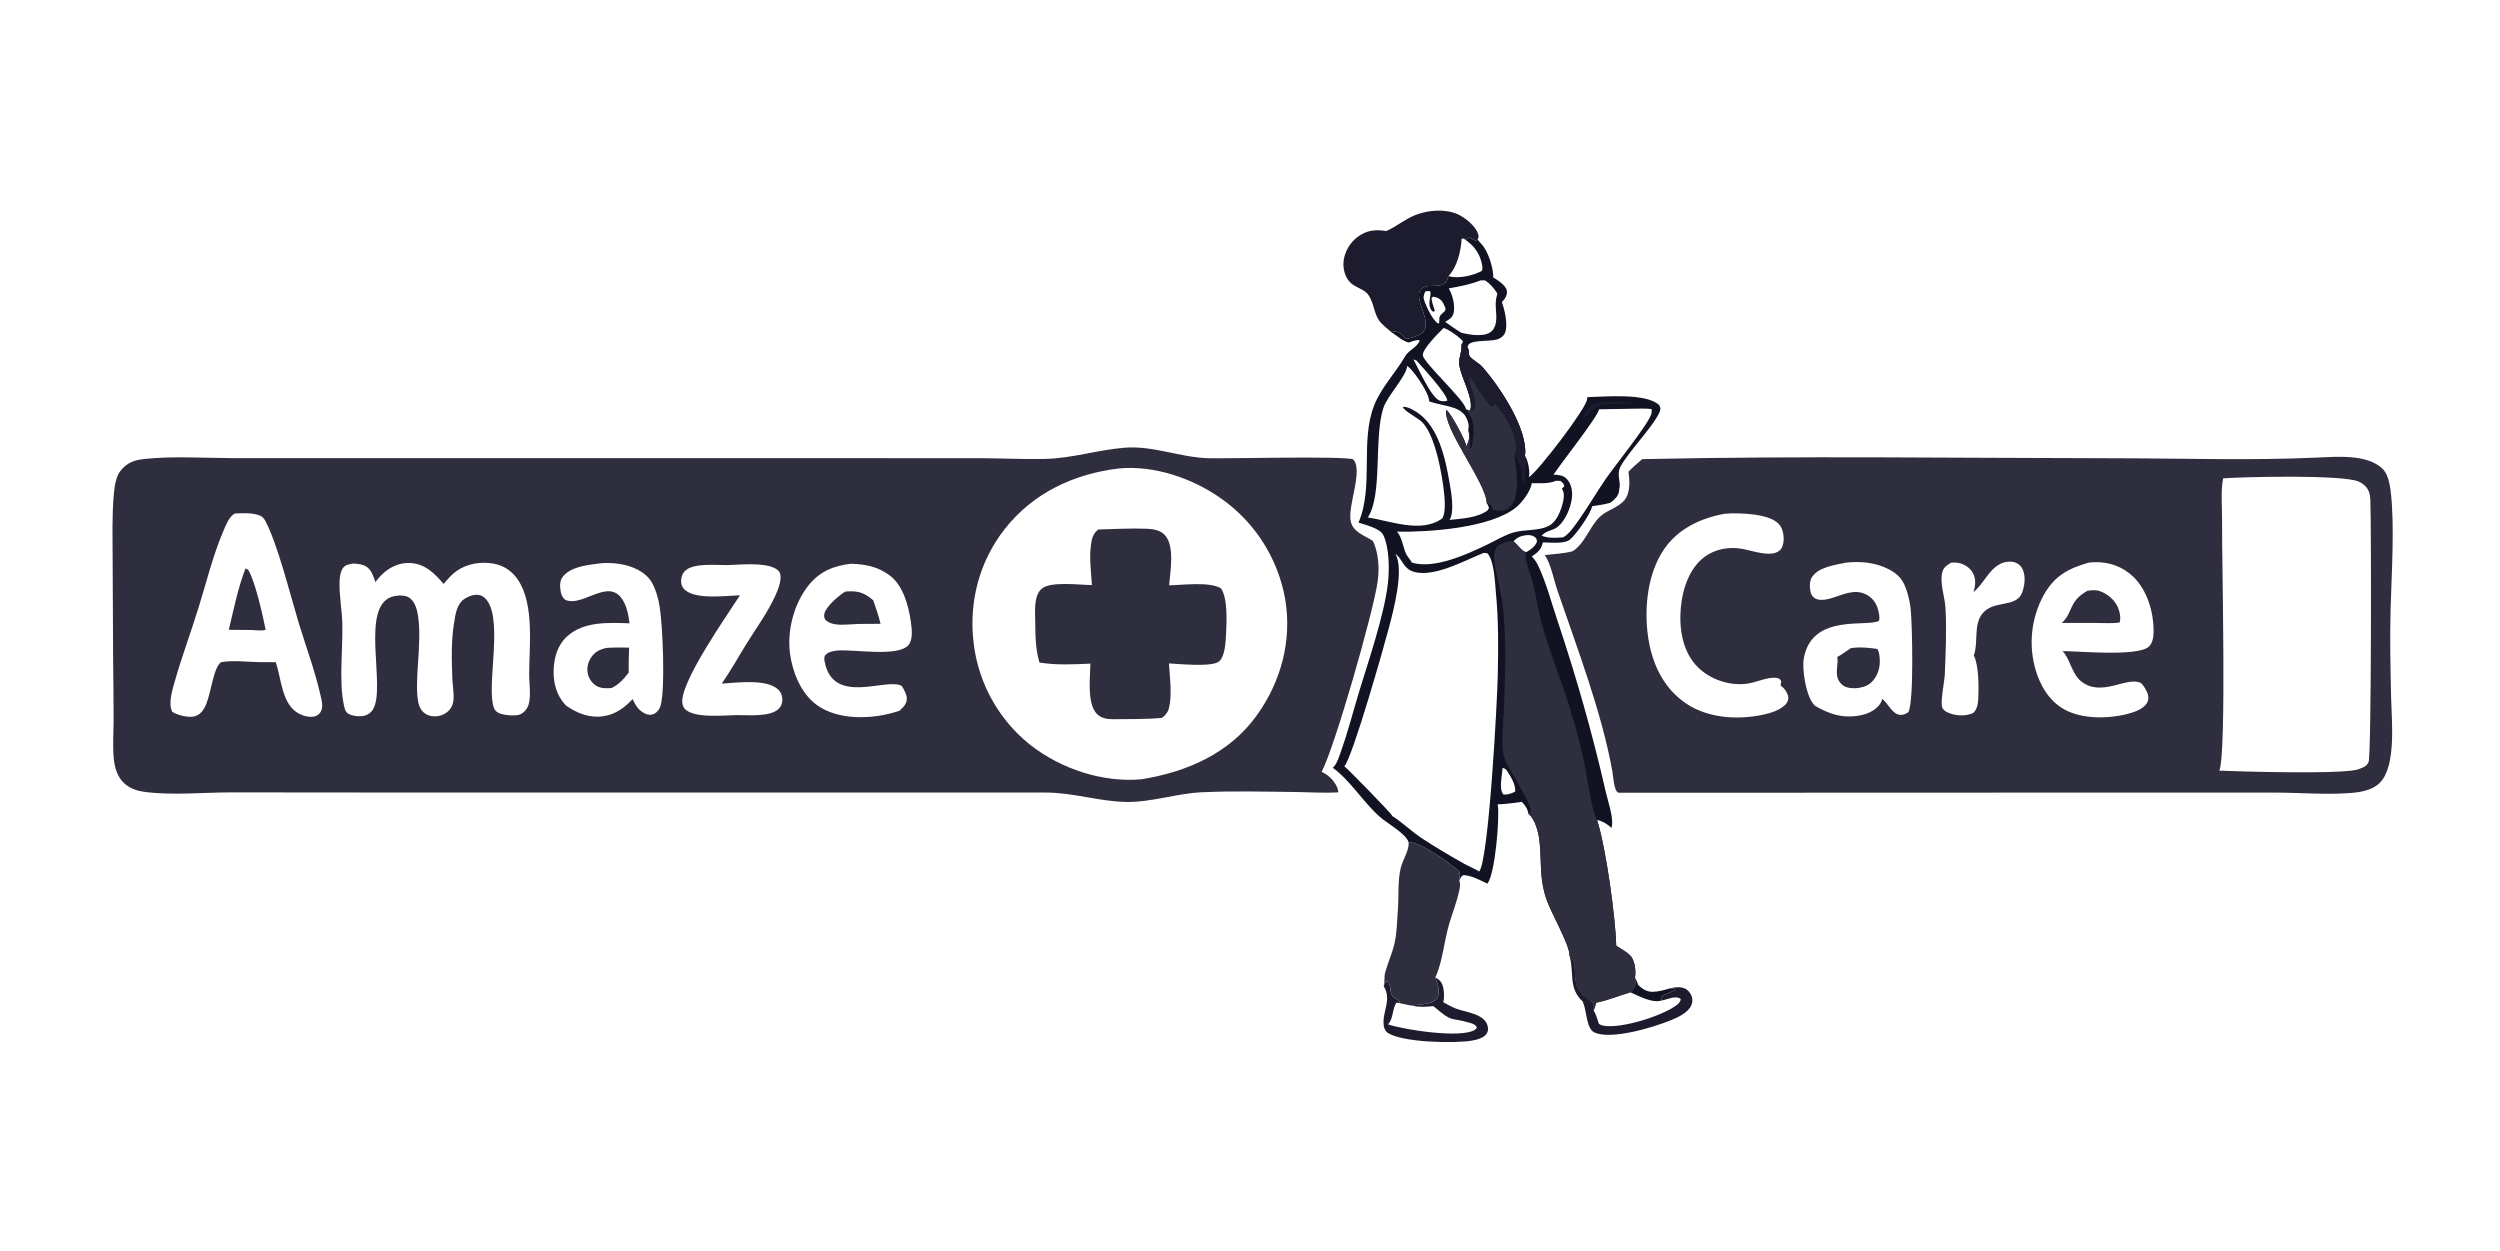 <?xml version="1.0" encoding="utf-8" ?>
<svg xmlns="http://www.w3.org/2000/svg" xmlns:xlink="http://www.w3.org/1999/xlink" width="1021" height="511">
	<path fill="#111322" transform="matrix(0.499 0 0 0.499 0 -3.05176e-05)" d="M1338.13 800.108L1338.44 800.661C1339.45 802.47 1340.14 804.147 1340.71 806.133C1344.1 809.356 1347.73 811.814 1352.6 811.728C1357.48 811.641 1362.14 810.269 1366.78 808.889L1370.57 809.276L1371.2 810.221C1368.05 811.913 1361.31 813.842 1359.29 816.545L1360 818.825C1352.01 821.253 1341.51 815.249 1334.41 812.149Q1335.32 811.117 1336.19 810.056C1339.11 806.474 1338.55 804.437 1338.13 800.108Z"/>
	<path fill="#1D1C2E" transform="matrix(0.499 0 0 0.499 0 -3.05176e-05)" d="M1284.5 782.012C1295.09 791.99 1280.43 805.566 1302.73 819.62C1304.09 820.476 1304.47 822.392 1304.51 823.99C1304.54 825.046 1304.44 826.117 1304.34 827.169C1306.32 830.095 1307.35 834.453 1308.53 837.797C1309.75 838.761 1310.83 839.198 1312.36 839.469C1326.75 842.03 1359.29 831.799 1371.41 823.197C1373.67 821.6 1375.17 820.359 1375.62 817.605C1371.03 814.379 1365.02 818.051 1360 818.825L1359.29 816.545C1361.31 813.842 1368.05 811.913 1371.2 810.221L1370.57 809.276L1366.78 808.889C1370.37 807.95 1375.08 807.462 1378.61 808.89C1381.35 809.998 1383.15 812.186 1384.31 814.844C1385.41 817.382 1385.39 820.11 1384.29 822.648C1381.51 829.068 1372.91 832.798 1366.8 835.271C1353.35 840.714 1318.62 851.401 1304.88 844.957C1298.37 841.901 1298.6 827.745 1295.97 821.365L1295.64 820.576L1295.58 819.927C1283.35 808.7 1288.5 796.642 1284.69 782.671C1284.63 782.451 1284.57 782.232 1284.5 782.012Z"/>
	<path fill="#1D1C2E" transform="matrix(0.499 0 0 0.499 0 -3.05176e-05)" d="M1174.72 799.921C1178.33 802.011 1179.94 803.571 1181.04 807.735C1181.85 810.771 1182.35 817.289 1181.13 820.175C1184.59 822.104 1188.18 824.219 1191.9 825.58C1200.09 828.575 1214.53 829.707 1217.4 839.202C1218.1 841.512 1218.1 843.819 1216.79 845.893C1214.5 849.556 1208.65 851.002 1204.69 851.675C1190.25 854.132 1146.63 853.274 1135.29 844.967C1133.86 843.923 1132.8 841.5 1132.55 839.767C1130.84 827.834 1139.53 818.798 1132.47 807.042C1133.34 805.112 1133.48 803.972 1135.46 802.947C1138.89 805.949 1137.22 811.263 1139.27 814.725C1141.02 817.685 1144.83 817.251 1145.83 821.074C1149.13 821.757 1152.54 822.68 1155.88 823.083C1157.99 822.457 1160.31 822.45 1162.5 822.193C1167.24 821.636 1173.29 820.906 1176.43 816.942C1178.85 810.245 1176.8 806.251 1174.72 799.921ZM1136.02 838.393C1149.13 842.81 1195.67 850.032 1206.99 842.888C1207.78 842.386 1208.3 841.776 1208.78 840.994C1207.55 838.737 1206.2 838.122 1203.76 837.377C1185.26 831.745 1190.28 837.969 1173.15 823.466C1167.35 824.05 1161.6 824.431 1155.88 823.083C1152.54 822.68 1149.13 821.757 1145.83 821.074L1143.1 820.512C1139.26 825.366 1140.75 833.261 1136.02 838.393Z"/>
	<path fill="#2E2E3E" transform="matrix(0.499 0 0 0.499 0 -3.05176e-05)" d="M1152.79 689.176C1162.64 689.048 1186.41 706.329 1194.22 713.085C1195.27 715.703 1194.68 718.38 1194.37 721.114C1195.54 723.68 1194.86 726.084 1194.32 728.725C1192.15 739.235 1187.78 749.346 1185.08 759.745C1181.9 772.021 1180.64 784.861 1176.11 796.788Q1175.5 798.39 1174.72 799.921C1176.8 806.251 1178.85 810.245 1176.43 816.942C1173.29 820.906 1167.24 821.636 1162.5 822.193C1160.31 822.45 1157.99 822.457 1155.88 823.083C1152.54 822.68 1149.13 821.757 1145.83 821.074C1144.83 817.251 1141.02 817.685 1139.27 814.725C1137.22 811.263 1138.89 805.949 1135.46 802.947C1133.48 803.972 1133.34 805.112 1132.47 807.042C1133.51 803.769 1132.7 799.679 1133.62 796.173C1135.69 788.344 1139.2 780.839 1141.12 772.978C1143.33 763.912 1143.45 753.15 1144.12 743.819C1144.89 733.131 1143.89 720.422 1146.47 710.126C1148.04 703.846 1153.65 695.59 1152.79 689.176Z"/>
	<path fill="#1D1C2E" transform="matrix(0.499 0 0 0.499 0 -3.05176e-05)" d="M1134.68 189.098C1143.06 185.333 1149.93 179.242 1158.79 175.843C1169.19 171.856 1182.99 170.738 1193.35 175.483C1199.04 178.088 1207.41 184.85 1209.55 190.939C1210.35 193.231 1210.36 193.864 1209.36 196.015L1208.2 197.356C1206.33 196.256 1204.49 195.267 1202.51 194.396C1200.86 195.196 1200.87 195.202 1200.1 196.872L1198.02 195.187L1196.23 195.454C1195.77 205.214 1192.58 218.641 1185.56 225.847C1184.67 228.809 1183.96 231.352 1180.9 232.767C1174.08 235.916 1167.47 231.109 1161.85 238.134C1158.1 248.632 1175.68 267.612 1160.91 274.357C1157.82 275.773 1153.78 276.86 1150.43 277.499C1148.76 274.579 1146.13 272.418 1142.88 271.475C1141.21 270.989 1140.46 271.429 1138.83 271.909C1135.59 268.934 1131.14 265.85 1128.67 262.274C1124.05 255.577 1124.37 245.98 1118.64 239.822C1114.34 235.776 1107.75 234.799 1103.89 229.857C1100.23 225.167 1098.9 218.679 1099.75 212.858C1100.85 205.327 1105.25 198.175 1111.39 193.7C1118.79 188.316 1125.87 187.693 1134.68 189.098Z"/>
	<path fill="#111322" transform="matrix(0.499 0 0 0.499 0 -3.05176e-05)" d="M1200.1 196.872C1200.87 195.202 1200.86 195.196 1202.51 194.396C1204.49 195.267 1206.33 196.256 1208.2 197.356L1209.36 196.015C1210.4 197.333 1211.41 198.673 1212.57 199.882C1217.73 205.218 1221.8 218.166 1222.14 225.529C1222.16 226.126 1222.07 226.337 1221.92 226.85C1225.68 229.392 1232.57 233.318 1233.3 238.174C1233.68 240.695 1232.48 243.306 1230.92 245.283C1230.37 245.979 1229.77 246.636 1229.17 247.285C1231.51 253.519 1234.48 266.403 1231.66 272.622C1230.45 275.293 1227.9 277.054 1225.14 277.851C1219.29 279.543 1206.19 278.129 1202.03 281.741L1200.95 284.157C1202.78 287.106 1201.5 288.569 1202.49 290.941C1203.7 293.845 1210.47 297.262 1212.89 299.978C1226.6 315.408 1250.91 351.258 1248.07 373.107C1250.37 376.058 1252.03 384.912 1251.58 388.627C1251.5 389.295 1251.38 389.938 1251.2 390.586C1258.94 385.788 1297.02 335.798 1298.85 327.282C1299.01 326.518 1299.1 325.816 1299.14 325.04C1313.41 324.711 1346.81 321.464 1357.71 331.373C1358.44 332.043 1358.69 333.399 1359.02 334.336C1358.08 344.052 1331.82 370.286 1325.99 382.527C1322.94 388.946 1326.96 394.65 1325.23 400.62C1325.03 404.25 1323.5 406.776 1320.82 409.148C1319.79 410.066 1318.78 410.913 1317.59 411.62C1312.74 412.833 1307.98 413.652 1303.03 414.336C1302.14 420.206 1289.49 438.22 1284.55 441.892C1279.97 445.293 1268.38 443.969 1262.71 443.921C1261.52 449.548 1258.76 452.064 1254.01 455.167C1253.91 455.236 1253.8 455.297 1253.7 455.362C1255.98 457.89 1257.75 460.376 1259.17 463.479C1265.66 477.591 1269.93 493.708 1274.87 508.479C1290.29 554.589 1303.4 600.621 1314.21 648.034C1316 655.886 1319.91 666.715 1319.43 674.591C1319.36 675.613 1319.18 676.586 1318.93 677.576C1315.6 674.502 1311.56 671.999 1307.1 671.063C1314.28 693.586 1322.1 749.684 1322.8 774.059C1325.97 776.102 1335.1 781.071 1336.04 784.722C1338.26 788.73 1338.93 795.614 1338.13 800.108C1338.55 804.437 1339.11 806.474 1336.19 810.056Q1335.32 811.117 1334.41 812.149C1324.94 814.858 1316.34 818.643 1306.45 820.607C1305.8 822.815 1305.13 825.004 1304.34 827.169C1304.44 826.117 1304.54 825.046 1304.51 823.99C1304.47 822.392 1304.09 820.476 1302.73 819.62C1280.43 805.566 1295.09 791.99 1284.5 782.012C1285.19 774.305 1269.01 746.105 1265.66 736.022C1259.59 717.804 1261.93 705.926 1259.95 688.122C1259.2 681.36 1256.52 670.482 1250.88 665.978C1250.44 662.403 1248.1 658.62 1245.39 656.263C1238.83 657.241 1232.42 658.089 1225.79 658.279C1227.62 669.193 1223.61 714.556 1217.64 722.788C1217.53 722.937 1217.41 723.078 1217.29 723.224C1210.92 720.13 1204.8 716.683 1197.61 716.178C1195.35 717.493 1195.27 718.801 1194.37 721.114C1194.68 718.38 1195.27 715.703 1194.22 713.085C1186.41 706.329 1162.64 689.048 1152.79 689.176C1150.63 682.252 1135.22 673.761 1129.41 668.633C1115.58 656.451 1105.51 639.136 1090.79 628.364C1094.33 625.588 1096.64 617.306 1098.12 613.11C1103.64 597.528 1107.63 581.521 1112.47 565.735C1120.19 540.561 1132.68 503.756 1135.81 478.399C1137.23 466.903 1137.25 448.178 1132.01 437.683C1129.34 432.348 1117.24 429.519 1111.85 427.683C1124.5 398.285 1113.07 361.798 1124.52 332.114C1130.2 317.406 1142.11 305.202 1150.03 291.62C1153.36 285.904 1159.13 285.255 1162.07 278.578C1159.31 277.777 1155.78 279.473 1152.99 280.32C1148.21 279.457 1143.06 274.484 1138.83 271.909C1140.46 271.429 1141.21 270.989 1142.88 271.475C1146.13 272.418 1148.76 274.579 1150.43 277.499C1153.78 276.86 1157.82 275.773 1160.91 274.357C1175.68 267.612 1158.1 248.632 1161.85 238.134C1167.47 231.109 1174.08 235.916 1180.9 232.767C1183.96 231.352 1184.67 228.809 1185.56 225.847C1192.58 218.641 1195.77 205.214 1196.23 195.454L1198.02 195.187L1200.1 196.872ZM1214.25 452.496C1198.65 458.774 1170.97 474.291 1154.89 467.134C1148.32 464.209 1147.44 457.077 1142.04 453.286C1149.43 465.877 1140.54 499.197 1136.99 512.843C1133.03 528.034 1107.31 618.798 1100.28 627.216C1102.93 628.96 1138.81 665.917 1139.3 667.367C1139.35 667.506 1139.35 667.655 1139.38 667.8C1147.96 673.166 1155.18 680.483 1163.63 686.028C1174.89 693.413 1186.91 700.555 1198.68 707.118C1202.61 709.31 1206.78 710.908 1210.64 713.251C1218.44 703.786 1225.35 574.775 1225.82 553.195C1226.31 530.695 1226.49 507.966 1224.33 485.546C1223.5 476.862 1223.13 459.612 1217.43 452.894C1216.32 452.671 1215.39 452.477 1214.25 452.496ZM1119.46 423.487C1137.47 426.236 1163.04 436.599 1179.91 424.602C1180.07 424.485 1180.22 424.346 1180.38 424.218C1180.46 424.089 1180.56 423.965 1180.64 423.832C1185.82 415.187 1178.63 380.595 1175.85 370.91C1173.52 362.766 1170.24 352.701 1164.66 346.22C1161.23 342.242 1149.69 336.991 1148.05 333.06C1151.54 332.422 1157.28 335.753 1160.18 337.728C1177.34 349.425 1182.85 374.827 1186.21 394.131C1187.5 401.571 1190.79 418.966 1186.32 425.518C1196.01 424.522 1209.89 423.79 1217.72 417.531L1218.63 415.592C1218.11 414.258 1217.68 412.977 1216.78 411.841C1216.73 395.707 1181.05 350.904 1183.6 335.415C1183.99 335.703 1184.01 335.701 1184.42 336.068C1187.62 338.868 1199.64 360.677 1199.91 364.683C1199.92 364.905 1199.92 365.127 1199.93 365.349C1200.15 364.991 1200.35 364.622 1200.54 364.249C1202.66 360.122 1203.01 356.273 1201.61 351.85C1202.68 348.362 1201.43 344.349 1199.73 341.222C1197.21 336.601 1191.93 334.273 1187.08 332.955C1181.25 331.372 1175.48 330.498 1169.71 328.533C1169.78 321.936 1158.84 306.471 1154.26 301.729C1153.44 300.876 1152.56 300.112 1151.61 299.407C1151.74 307.043 1135.32 324.13 1132.17 333.92C1124.31 358.35 1131.7 405.216 1119.46 423.487ZM1337.23 334.5L1308.72 334.978C1307.27 341.793 1278.14 378.261 1271.46 388.454C1276.13 388.82 1279.73 388.792 1282.91 392.662C1286.3 396.786 1287.12 402.5 1286.5 407.659C1285.53 415.599 1281.23 426.013 1274.89 431.183C1271.01 434.344 1264.58 434.401 1261.77 438.501C1267.55 440.635 1273.37 440.277 1279.42 439.741C1283.08 437.604 1285.64 434.448 1288.16 431.116C1297.47 418.8 1305.3 404.932 1314.06 392.152C1321.03 381.988 1348.77 347.568 1351.46 338.998C1351.87 337.666 1351.82 336.157 1351.77 334.776C1346.88 334.321 1342.13 334.349 1337.23 334.5ZM1273.35 393.498C1267.81 396.128 1259.74 395.393 1253.6 395.436C1252.99 401.757 1245.7 411.289 1240.84 415.241C1220.04 432.147 1170.07 435.555 1143.38 435.161C1147.43 439.706 1148.22 447.573 1150.73 453.142C1151.98 455.918 1154.36 457.969 1155.58 460.504C1174.18 465.926 1200.63 453.668 1217.28 445.662C1223.9 442.477 1230.82 438.309 1237.79 436.047C1247.44 432.913 1259.37 435.015 1268.21 430.024C1274.07 426.724 1277.36 418.183 1278.93 412.029C1279.89 408.307 1280.65 404.063 1278.66 400.56C1278.54 400.355 1278.41 400.16 1278.29 399.96L1280.28 398.037C1279.87 395.497 1278.91 395.147 1277.08 393.566L1273.35 393.498ZM1211.69 229.496C1203.44 232.825 1194.44 234.45 1185.71 236.022C1188.86 241.366 1191.1 250.121 1189.64 256.258C1189.49 256.858 1189.43 257.023 1189.24 257.553C1187.94 260.563 1185.44 261.789 1182.76 263.431C1187.18 266.471 1191.55 269.707 1196.18 272.415C1202.8 273.915 1213.59 275.951 1219.6 271.989C1222.2 270.276 1223.64 267.54 1224.2 264.549C1225.74 256.424 1222.68 250.045 1225.14 241.743Q1225.29 241.239 1225.46 240.739L1225.18 239.713C1222.55 235.753 1219.44 231.9 1215.3 229.451L1211.69 229.496ZM1181.53 268.423C1177.49 272.494 1164.39 285.248 1164.48 290.636C1164.58 296.595 1199.63 328.055 1199.77 334.997L1203.28 336.171C1203.33 335.997 1203.36 335.82 1203.41 335.647C1206.16 325.921 1195.93 309.208 1194.4 298.87C1193.56 293.157 1196.67 288.141 1196.15 282.643C1196.13 282.475 1196.11 282.308 1196.09 282.141L1197.39 279.453C1195.51 276.536 1185.17 269.268 1181.53 268.423ZM1185.56 225.847C1186.16 226.078 1186.1 226.075 1186.66 226.232C1193.96 228.292 1206.26 225.318 1212.77 221.721C1213.55 220.014 1213.3 218.514 1212.97 216.723C1211.46 208.389 1207.06 201.689 1200.1 196.872L1198.02 195.187L1196.23 195.454C1195.77 205.214 1192.58 218.641 1185.56 225.847ZM1156.8 294.141C1160.86 301.44 1171.39 325.704 1178.49 327.974C1180.54 328.629 1182.44 328.514 1184.49 327.981C1184.61 322.597 1163.97 300.397 1159.3 295.064L1156.8 294.141ZM1166.51 238.478C1165.06 241.799 1164.58 243.39 1165.98 246.955C1168.28 252.775 1171.72 260.137 1176.27 264.424L1177.86 264.623C1177.98 263.184 1177.82 260.292 1178.33 259.056C1179.67 255.779 1185.04 255.089 1182.26 250.506C1181.11 247.414 1179.48 245.033 1176.35 243.696C1175.22 243.214 1174.01 242.981 1172.8 242.779L1171.58 243.968C1171.9 247.55 1173.17 250.842 1174.33 254.22L1173.31 255.208C1171.44 254.449 1171.22 253.664 1170.48 251.869C1168.43 246.92 1172.41 239.441 1170 238.151L1166.51 238.478ZM1238.66 443.156C1242.32 445.618 1244.83 450.857 1248.93 451.945C1249.37 451.722 1249.82 451.498 1250.25 451.253C1253.27 449.521 1256.95 446.647 1257.94 443.181C1257.62 441.629 1257.72 440.818 1256.45 439.774C1254.45 438.14 1251.86 437.73 1249.35 437.989C1245.06 438.431 1241.37 439.859 1238.66 443.156ZM1229.73 628.495C1229.49 634.414 1226.54 645.627 1230.37 650.182C1232.88 650.623 1234.89 649.886 1237.26 649.162L1240 647.919C1240.92 642.803 1236.25 635.077 1233.38 630.903C1232.35 629.397 1231.46 628.872 1229.73 628.495Z"/>
	<path fill="#1D1C2E" transform="matrix(0.499 0 0 0.499 0 -3.05176e-05)" d="M1307.23 329.5C1316.84 328.458 1327.56 328.906 1337.22 329.367C1333.91 331.023 1320.53 329.859 1315.17 330.861C1306.42 330.917 1303.14 335.842 1297.18 341.565L1296.39 341.271C1296.49 340.582 1296.58 340.006 1296.88 339.366C1298.89 335.002 1302.72 331.116 1307.23 329.5Z"/>
	<path fill="#2E2E3E" transform="matrix(0.499 0 0 0.499 0 -3.05176e-05)" d="M1196.09 282.141L1199.9 282.46L1200.95 284.157C1202.78 287.106 1201.5 288.569 1202.49 290.941C1203.7 293.845 1210.47 297.262 1212.89 299.978C1226.6 315.408 1250.91 351.258 1248.07 373.107C1249.44 380.085 1247.66 388.791 1247.84 396.055L1247.25 394.365L1245.94 393.782C1245.97 393.175 1245.98 392.578 1245.97 391.97C1245.95 391.304 1245.95 390.632 1245.93 389.966C1245.75 383.884 1243.77 376.918 1239.35 372.837C1241.23 383.996 1244.15 403.898 1237.04 413.525C1235.37 415.789 1233 417.461 1230.17 417.844C1227.6 418.19 1224.67 417.646 1222.12 417.311C1220.15 413.841 1220.86 413.076 1216.78 411.841C1216.73 395.707 1181.05 350.904 1183.6 335.415C1183.99 335.703 1184.01 335.701 1184.42 336.068C1187.62 338.868 1199.64 360.677 1199.91 364.683C1199.92 364.905 1199.92 365.127 1199.93 365.349C1200.15 364.991 1200.35 364.622 1200.54 364.249C1202.66 360.122 1203.01 356.273 1201.61 351.85C1204.31 356.216 1203.27 361.642 1202.89 366.526L1203.89 367.028C1204.61 365.176 1205.04 363.394 1205.29 361.426C1206.69 350.262 1206.82 344.099 1199.77 334.997L1203.28 336.171C1203.33 335.997 1203.36 335.82 1203.41 335.647C1206.16 325.921 1195.93 309.208 1194.4 298.87C1193.56 293.157 1196.67 288.141 1196.15 282.643C1196.13 282.475 1196.11 282.308 1196.09 282.141Z"/>
	<path fill="#1D1C2E" transform="matrix(0.499 0 0 0.499 0 -3.05176e-05)" d="M1196.09 282.141L1199.9 282.46L1200.95 284.157C1202.78 287.106 1201.5 288.569 1202.49 290.941C1203.7 293.845 1210.47 297.262 1212.89 299.978C1226.6 315.408 1250.91 351.258 1248.07 373.107C1249.44 380.085 1247.66 388.791 1247.84 396.055L1247.25 394.365L1245.94 393.782C1245.97 393.175 1245.98 392.578 1245.97 391.97C1245.95 391.304 1245.95 390.632 1245.93 389.966C1245.75 383.884 1243.77 376.918 1239.35 372.837C1240.09 371.348 1240.49 369.899 1240.58 368.233C1241.26 355.709 1231.7 339.597 1223.55 330.571C1222.86 331.373 1222.17 332.036 1221.36 332.711C1221.04 332.583 1220.73 332.468 1220.42 332.325C1218.24 331.311 1215.44 327.392 1214.67 325.154C1214.32 324.151 1214.2 323.861 1213.34 323.217C1209.42 320.278 1205.17 309.739 1202.73 308.365C1200.98 312.828 1210.25 327.12 1206.57 335.352L1203.28 336.171C1203.33 335.997 1203.36 335.82 1203.41 335.647C1206.16 325.921 1195.93 309.208 1194.4 298.87C1193.56 293.157 1196.67 288.141 1196.15 282.643C1196.13 282.475 1196.11 282.308 1196.09 282.141Z"/>
	<path fill="#2E2E3E" transform="matrix(0.499 0 0 0.499 0 -3.05176e-05)" d="M1250.88 665.978C1251.34 665.414 1252.4 664.437 1252.65 663.811C1254.05 660.38 1240.95 638.622 1238.68 634.629C1235.68 629.365 1231.63 623.538 1230.53 617.556C1228.4 606.076 1230.62 590.9 1230.98 579.064C1231.88 550.233 1233.21 520.339 1229.4 491.664C1228.09 481.843 1221.41 460.429 1223.09 452.762C1223.65 450.201 1224.58 447.48 1227.01 446.122C1230.45 444.207 1234.9 442.197 1238.66 443.156C1242.32 445.618 1244.83 450.857 1248.93 451.945C1247.06 457.429 1252.81 469.933 1254.31 475.864C1257.1 486.904 1258.56 498.224 1261.53 509.245C1266.41 527.346 1273.21 545.003 1279.26 562.745C1285.62 581.429 1291.37 600.695 1295.68 619.957C1298.13 630.899 1302.38 661.28 1306.13 669.304C1306.42 669.916 1306.74 670.493 1307.1 671.063C1314.28 693.586 1322.1 749.684 1322.8 774.059C1325.97 776.102 1335.1 781.071 1336.04 784.722C1338.26 788.73 1338.93 795.614 1338.13 800.108C1338.55 804.437 1339.11 806.474 1336.19 810.056Q1335.32 811.117 1334.41 812.149C1324.94 814.858 1316.34 818.643 1306.45 820.607C1305.8 822.815 1305.13 825.004 1304.34 827.169C1304.44 826.117 1304.54 825.046 1304.51 823.99C1304.47 822.392 1304.09 820.476 1302.73 819.62C1280.43 805.566 1295.09 791.99 1284.5 782.012C1285.19 774.305 1269.01 746.105 1265.66 736.022C1259.59 717.804 1261.93 705.926 1259.95 688.122C1259.2 681.36 1256.52 670.482 1250.88 665.978Z"/>
	<path fill="#2E2E3E" transform="matrix(0.499 0 0 0.499 0 -3.05176e-05)" d="M1896.3 374.5C1912.6 373.801 1937.03 371.552 1949.81 383.473C1954.36 387.719 1955.95 396.36 1956.66 402.349C1959.94 429.688 1957.37 469.688 1956.57 497.894C1955.86 522.442 1956.44 546.846 1956.98 571.382C1957.38 589.669 1961.39 626.851 1947.8 640.603C1941.7 646.776 1932.11 648.399 1923.8 649.027C1903.4 650.57 1882.64 648.746 1862.18 648.691L1731.76 648.685L1325.75 648.828C1325.41 648.808 1325.07 648.824 1324.74 648.77C1320.88 648.139 1320.28 635.064 1319.64 631.457C1310.92 582.722 1290.59 529.896 1274.52 482.859C1271.69 474.595 1269.26 461.138 1264.25 454.335C1271.76 453.302 1279.84 453.194 1287.12 451.126C1297.06 445.013 1300.99 431.077 1309.34 423.001C1315.24 417.305 1324.55 415.6 1329.66 409.144C1334.65 402.826 1333.72 393.013 1332.76 385.521L1332.83 386.038C1336.39 382.197 1340.23 379.287 1344.02 375.777C1473.14 372.953 1602.64 374.917 1731.8 375.059C1786.44 375.119 1841.74 377.019 1896.3 374.5ZM1819.47 391.5C1817.38 402.49 1818.77 416.283 1818.64 427.55C1818.32 456.574 1822.49 616.835 1816.35 630.716C1830.82 631.376 1923.66 634.164 1931.17 629.171C1934.41 628.062 1936.93 627.106 1938.5 623.763C1940.89 618.686 1940.8 428.373 1939.98 409.102C1939.88 406.628 1939.58 404.273 1938.61 401.975C1937 398.18 1933.71 395.432 1929.93 393.945C1916.1 388.509 1838.3 390.142 1819.47 391.5ZM1709.41 460.499C1692.69 465.271 1681.47 471.31 1672.68 486.965Q1671.74 488.687 1670.88 490.453Q1670.02 492.219 1669.24 494.025Q1668.47 495.831 1667.79 497.672Q1667.1 499.513 1666.51 501.386Q1665.92 503.258 1665.42 505.158Q1664.92 507.057 1664.51 508.978Q1664.11 510.9 1663.79 512.839Q1663.48 514.778 1663.26 516.73Q1663.04 518.682 1662.92 520.642Q1662.8 522.602 1662.77 524.566Q1662.75 526.53 1662.82 528.493Q1662.89 530.456 1663.05 532.413Q1663.22 534.37 1663.48 536.316Q1663.74 538.263 1664.09 540.195Q1664.45 542.126 1664.9 544.038Q1665.35 545.95 1665.89 547.838C1669.64 561.05 1677.23 573.809 1689.53 580.626C1704.79 589.085 1727.83 588.406 1744.19 583.48C1749 582.031 1755.05 579.506 1757.46 574.729C1758.59 572.48 1758.53 569.941 1757.67 567.611C1756.64 564.858 1754.48 560.929 1752.22 559.026C1740.77 553.171 1720.14 571.003 1703.36 557.689C1695.34 551.324 1694 538.217 1687.96 532.886C1701.72 532.921 1749.26 537.493 1758.58 529.34C1762.03 526.323 1762.6 520.59 1762.6 516.325C1762.59 500.917 1757.36 483.11 1746.15 472.215C1737.56 463.858 1726.41 459.822 1714.5 460.1Q1711.95 460.177 1709.41 460.499ZM1510.76 460.499C1501.88 462.414 1488.34 464.04 1482.96 472.373C1480.97 475.454 1480.93 480.936 1481.8 484.417C1482.34 486.614 1483.39 488.438 1485.36 489.635C1489.48 492.133 1495.57 490.6 1499.83 489.281C1508.75 486.515 1517.94 481.848 1527.18 486.462Q1527.6 486.674 1528.01 486.907Q1528.42 487.14 1528.82 487.393Q1529.21 487.646 1529.6 487.918Q1529.98 488.19 1530.35 488.482Q1530.72 488.773 1531.07 489.082Q1531.43 489.392 1531.77 489.718Q1532.11 490.045 1532.43 490.388Q1532.75 490.732 1533.06 491.09Q1533.36 491.449 1533.65 491.823Q1533.93 492.197 1534.2 492.584Q1534.47 492.971 1534.72 493.372Q1534.96 493.772 1535.19 494.184Q1535.42 494.596 1535.63 495.019Q1535.83 495.442 1536.02 495.875Q1536.2 496.308 1536.37 496.749Q1536.53 497.191 1536.67 497.64C1537.65 500.79 1538.68 504.666 1537.91 507.946C1529.49 513.796 1483.21 501.346 1476.36 538.491C1474.69 547.549 1477.87 567.669 1483.58 575.444C1484.05 576.087 1484.62 576.635 1485.1 577.257C1485.16 577.333 1485.19 577.429 1485.24 577.515C1497.99 585.114 1510.22 588.57 1525.04 584.898C1530.18 583.624 1536.53 580.109 1539.2 575.335C1539.8 574.259 1540.27 573.177 1540.43 571.949L1541.13 572.532C1545.68 576.417 1549.06 585.195 1555.9 585.085C1558.31 585.046 1559.96 584.107 1561.91 582.81C1566.53 574.001 1565.03 512.539 1563.89 499.818Q1563.53 495.904 1562.76 492.048Q1562 488.192 1560.84 484.435C1557.97 475.184 1554.41 470.302 1545.57 465.76C1534.89 460.279 1522.52 459.202 1510.76 460.499ZM1411.31 420.499C1391.68 424.175 1373.39 432.694 1361.83 449.655C1347.46 470.758 1345.04 501.95 1349.74 526.425C1353.57 546.33 1362.85 564.135 1379.95 575.744C1397.45 587.63 1421.12 589.241 1441.38 585.272C1448.12 583.951 1457.99 581.247 1462.18 575.522C1463.29 574.01 1463.89 571.888 1463.51 570.053C1462.82 566.682 1460.15 562.928 1457.29 561.052L1457.82 557.399C1456.57 555.735 1456.43 555.285 1454.26 554.886C1447.79 553.694 1438.49 557.931 1432.06 559.191C1415.29 562.475 1395.71 555.119 1385.55 541.42C1375.1 527.34 1373.77 507.678 1376.47 490.862C1378.56 477.828 1384.27 463.702 1395.18 455.689C1403.85 449.324 1414.89 447.371 1425.39 449.116C1433.59 450.479 1448.7 456.323 1455.92 450.984C1458.55 449.039 1459.42 446.147 1459.72 443.035C1460.12 438.742 1459.25 432.959 1456.42 429.534C1450.02 421.802 1433.59 420.633 1424.16 420.217C1419.92 420.03 1415.54 420.129 1411.31 420.499ZM1615.07 484.599C1616.74 479.932 1617.3 474.39 1615.12 469.789C1613.2 465.738 1609.4 462.731 1605.19 461.305C1602.64 460.44 1599.62 460.257 1596.95 460.499C1593.64 462.446 1590.85 464.07 1589.74 468.021C1587.27 476.734 1591.68 488.267 1592.23 497.274C1593.32 515.141 1592.4 534.443 1591.67 552.363C1591.45 557.786 1587.62 575.713 1589.81 579.557C1591.47 582.461 1595.51 583.968 1598.61 584.676C1604.11 585.935 1609.8 585.868 1614.97 583.502C1618.47 580.285 1618.93 575.297 1619.14 570.785C1619.53 562.104 1619.49 544.221 1615.44 536.488C1620.14 523.49 1612.72 504.84 1629.22 497.048C1637.76 493.009 1651.25 495.15 1654.98 485.016C1657.11 479.235 1658.09 471.612 1655.36 465.852C1654.09 463.173 1651.93 461.156 1649.07 460.26C1644.95 458.966 1639.94 459.852 1636.23 461.963C1627.09 467.172 1623.27 478.211 1615.07 484.599Z"/>
	<path fill="#2E2E3E" transform="matrix(0.499 0 0 0.499 0 -3.05176e-05)" d="M1514.69 530.499C1521.89 529.307 1529.39 530.065 1536.55 531.13C1537.13 532.184 1537.61 533.29 1537.84 534.475C1539.21 541.525 1538.65 548.737 1534.6 554.841C1531.74 559.162 1528.24 561.591 1523.18 562.569C1522.98 562.627 1522.79 562.698 1522.59 562.744C1518.66 563.659 1511.9 563.563 1508.53 561.062C1499.75 554.562 1505.05 544.692 1503.72 538.166C1503.69 538.028 1503.66 537.893 1503.62 537.756C1507.49 535.615 1511.07 533.014 1514.69 530.499Z"/>
	<path fill="#2E2E3E" transform="matrix(0.499 0 0 0.499 0 -3.05176e-05)" d="M1708.46 483.499C1711.89 483.06 1715.23 482.642 1718.57 483.797C1724.53 485.852 1730.33 490.668 1733.06 496.381C1734.73 499.865 1736.04 505.763 1734.79 509.494C1728.41 510.407 1721.22 509.824 1714.75 509.843L1687.43 509.811C1696.93 501.281 1692.61 492.365 1708.46 483.499Z"/>
	<path fill="#2E2E3E" transform="matrix(0.499 0 0 0.499 0 -3.05176e-05)" d="M920.498 366.419C943.793 364.562 965.795 374.386 988.994 375.03C1004.08 375.45 1099.64 373.102 1107.47 375.921C1115.91 384.699 1102.97 413.576 1105.43 426.346C1107.21 435.599 1116.63 438.076 1123.49 442.654C1124.53 444.399 1125.15 446.158 1125.73 448.091C1128.49 457.211 1128.78 466.301 1127.55 475.683C1124.44 499.421 1092.52 611.224 1081.67 631.713C1083.85 632.581 1086.2 634.218 1087.96 635.762C1091.37 638.759 1095.11 643.799 1095.34 648.473C1084.32 649.188 1072.89 648.376 1061.82 648.241C1035.81 647.925 1009.67 647.217 983.677 648.412C962.715 649.376 942.27 656.747 921.408 656.337C899.325 655.903 878.359 648.646 855.958 648.665L325.75 648.639L188.502 648.52C165.454 648.558 141.428 651.078 118.557 648.137C112.501 647.358 106.98 645.595 102.248 641.58C95.967 636.25 93.714 627.94 93.041 620.031C92.171 609.8 92.947 599.15 92.974 588.874Q92.927 563.933 92.579 538.994L92.183 456.437C92.169 439.136 91.57 421.221 93.208 404.013C93.813 397.659 94.851 389.621 99.132 384.669C104.773 378.143 110.446 376.45 118.736 375.588C142.064 373.164 166.396 374.9 189.862 374.94L322.591 374.977L695.678 374.965L804.063 375.019C821.097 375.106 838.18 375.988 855.207 375.603C877.724 375.095 898.257 368.196 920.498 366.419ZM915.797 383.389C878.935 387.825 845.714 403.269 822.4 432.878C801.537 459.374 792.821 492.558 796.824 525.956Q797 527.482 797.213 529.003Q797.427 530.524 797.677 532.039Q797.928 533.555 798.215 535.063Q798.503 536.572 798.827 538.073Q799.151 539.574 799.512 541.067Q799.873 542.56 800.271 544.044Q800.668 545.527 801.102 547.001Q801.536 548.474 802.005 549.937Q802.475 551.399 802.98 552.849Q803.486 554.3 804.026 555.737Q804.567 557.175 805.143 558.599Q805.718 560.023 806.329 561.432Q806.939 562.841 807.584 564.236Q808.229 565.63 808.907 567.007Q809.586 568.385 810.298 569.746Q811.01 571.107 811.755 572.45Q812.501 573.793 813.279 575.117Q814.057 576.441 814.867 577.746Q815.677 579.051 816.519 580.336Q817.361 581.62 818.234 582.884Q819.107 584.148 820.01 585.39Q820.914 586.631 821.848 587.851Q822.782 589.07 823.745 590.266Q824.709 591.463 825.701 592.635Q826.694 593.807 827.714 594.955Q828.735 596.102 829.784 597.224Q830.833 598.346 831.908 599.443Q832.984 600.539 834.086 601.608Q835.189 602.678 836.317 603.72Q837.445 604.762 838.598 605.777Q839.752 606.791 840.93 607.777Q842.107 608.762 843.309 609.719C868.238 629.22 902.462 640.707 934.242 637.8C971.175 631.793 1005.99 616.868 1028.5 585.644C1048.41 558.02 1057.47 524.453 1051.89 490.689Q1051.62 489.142 1051.31 487.602Q1051.01 486.062 1050.66 484.53Q1050.32 482.998 1049.93 481.475Q1049.55 479.952 1049.13 478.439Q1048.71 476.925 1048.25 475.423Q1047.8 473.92 1047.3 472.43Q1046.81 470.939 1046.28 469.461Q1045.75 467.983 1045.18 466.518Q1044.62 465.053 1044.01 463.603Q1043.41 462.153 1042.77 460.717Q1042.14 459.282 1041.46 457.863Q1040.79 456.444 1040.08 455.042Q1039.38 453.64 1038.63 452.256Q1037.89 450.871 1037.12 449.506Q1036.34 448.14 1035.53 446.794Q1034.73 445.448 1033.88 444.122Q1033.04 442.796 1032.17 441.491Q1031.29 440.186 1030.39 438.903Q1029.48 437.62 1028.55 436.36Q1027.61 435.099 1026.64 433.862Q1025.68 432.625 1024.68 431.412Q1023.68 430.199 1022.65 429.011Q1021.63 427.823 1020.57 426.661Q1019.51 425.498 1018.43 424.362Q1017.35 423.226 1016.23 422.117Q1015.12 421.008 1013.98 419.926Q1012.85 418.845 1011.68 417.791Q1010.52 416.738 1009.33 415.714Q1008.14 414.689 1006.92 413.695Q1005.71 412.7 1004.47 411.735Q1003.23 410.77 1001.96 409.837Q1000.7 408.903 999.417 408C976.022 391.424 944.713 380.686 915.797 383.389ZM363.036 477.903C355.707 469.323 348.313 461.755 336.298 460.824C328.243 460.2 320.369 463.37 314.357 468.645Q312.362 470.361 310.582 472.299Q308.803 474.238 307.263 476.372C305.42 471.294 303.885 465.641 298.643 463.059C295.816 461.667 292.319 461.425 289.219 461.247C286.148 461.77 282.781 462.042 280.815 464.749C278.519 467.912 278.042 472.281 277.916 476.078C277.544 487.348 279.872 498.839 280.171 510.144C280.684 529.517 277.542 556.411 281.017 574.758C281.501 577.319 282.219 582.083 284.424 583.69C287.57 585.984 293.591 586.614 297.365 585.94C300.503 585.38 303.117 583.787 304.92 581.144C316.889 563.596 293.282 494.353 322.402 487.952C326.004 487.161 331.57 486.999 334.78 489.06C339.507 492.096 341.225 498.415 342.064 503.621C345.731 526.368 338.733 557.175 342.386 575.082C343.087 578.52 344.71 581.653 347.574 583.759C350.65 586.021 354.869 586.689 358.584 586.054C362.5 585.385 366.267 583.326 368.585 580.048C370.121 577.877 371.054 575.045 371.224 572.396C371.567 567.067 370.47 561.367 370.251 555.988C369.616 540.367 369.147 523.681 371.893 508.254C372.793 502.1 374.234 494.372 379.642 490.49C382.934 488.126 387.993 486.218 392.086 486.993C395.418 487.625 397.841 490.012 399.536 492.808C411.091 511.871 397.948 562.725 404.271 579.422C405.266 582.047 407.638 583.61 410.258 584.327C414.139 585.389 422.639 586.378 426.295 584.414C429.875 582.49 432.087 579.266 432.97 575.351C434.539 568.401 433.081 559.284 433.092 552.052C433.127 528.827 437.457 494.993 424.061 474.744C419.384 467.674 412.584 462.903 404.213 461.34C393.687 459.375 382.244 461.201 373.475 467.491C369.406 470.41 366.311 474.169 363.036 477.903ZM192.116 420.282C187.551 422.828 184.982 429.533 182.961 434.235C174.186 454.65 168.828 477.042 162.209 498.248C156.107 517.794 148.943 537.009 143.317 556.736C141.254 563.966 137.436 575.408 140.937 582.495C144.901 585.31 153.723 587.391 158.539 586.429C162.386 585.661 165.261 582.951 167.179 579.656C172.74 570.104 173.95 547.257 180.864 541.959C190.651 540.201 202.279 541.756 212.25 541.908L225.735 541.962C230.349 555.724 230.651 576.909 244.883 584.17C248.763 586.15 254.011 587.532 258.293 586.1C260.575 585.337 262.196 583.517 263.07 581.311C264.633 577.368 262.969 571.984 262.056 567.983C257.534 548.166 250.278 528.901 244.388 509.465C237.427 486.49 227.628 446.624 217.384 426.745C215.809 423.688 214.23 422.326 210.908 421.323C205.379 419.654 197.865 419.964 192.116 420.282ZM696.595 461.37C682.211 463.02 670.649 467.715 661.436 479.45C649.691 494.413 644.098 516.097 646.575 534.895C648.569 550.03 655.323 566.921 667.733 576.388C681.683 587.03 701.935 588.385 718.725 585.931C724.646 585.066 730.434 583.536 736.144 581.764C739.18 578.836 742.254 576.183 742.15 571.587C742.074 568.175 739.884 564.455 738.187 561.58C726.649 553.722 681.993 578.337 674.936 541.582C674.576 539.707 674.478 538.519 675.057 536.671C677.463 533.668 681.306 532.842 684.974 532.462C698.117 531.097 734.813 538.071 743.51 527.964C747.537 523.285 746.176 513.831 745.364 508.158C743.59 495.753 739.07 479.248 728.685 471.357C718.485 463.607 708.974 461.923 696.595 461.37ZM488.915 461.351C479.691 462.562 466.905 464.103 460.734 471.849C458.055 475.211 458.216 479.061 458.728 483.085C459.158 486.467 460.023 488.663 462.672 490.975C478.305 497.666 501.149 468.383 512.074 495.929C513.866 500.449 514.524 505.37 515.263 510.152C498.097 509.591 477.778 508.38 464.114 520.877C456.341 527.986 453.516 537.85 453.146 548.092C452.758 558.802 455.394 569.038 462.832 577.01C462.976 577.164 463.123 577.313 463.268 577.464C472.545 583.94 482.881 587.99 494.379 586.088C504.024 584.493 511.199 579.109 517.732 572.168C520.414 577.773 522.986 582.126 529.051 584.451C531.036 585.211 533.324 585.24 535.25 584.286C537.939 582.953 539.783 580.487 540.61 577.648C544.638 563.809 542.417 511.455 539.749 495.68C538.683 489.377 536.709 482.365 533.54 476.794C529.309 469.358 520.82 464.867 512.809 462.756C505.376 460.799 496.564 460.215 488.915 461.351ZM595.711 462.467C586.616 462.679 567.133 460.359 560.427 467.491C558.195 469.864 557.274 473.171 557.441 476.381C557.572 478.903 558.689 481.101 560.562 482.781C569.644 490.927 594.136 487.548 605.638 487.192C595.902 502.418 555.378 559.718 558.542 576.022C559.037 578.576 559.94 580.101 562.132 581.589C571.253 587.783 592.168 585.416 603.082 585.279C612.556 585.15 630.405 586.985 637.388 580.086C639.481 578.017 640.376 575.284 640.296 572.381C640.205 569.107 639.073 566.294 636.601 564.083C626.959 555.462 603.091 558.739 590.727 559.492C598.16 548.799 604.451 537.335 611.341 526.291C619.118 513.827 628.169 501.377 634.315 488.055C636.535 483.242 639.679 475.694 638.673 470.292C638.216 467.836 636.935 466.637 634.865 465.436C625.625 460.075 606.255 462.172 595.711 462.467Z"/>
	<path fill="#2E2E3E" transform="matrix(0.499 0 0 0.499 0 -3.05176e-05)" d="M496.361 530.299C502.479 529.744 508.738 530.011 514.88 530.023C514.575 536.863 514.51 543.678 514.519 550.524C510.37 555.872 506.695 560.062 500.547 563.104C496.214 563.37 491.947 563.636 488.086 561.307C484.59 559.199 482.084 555.581 481.146 551.625C480.088 547.165 481.118 542.152 483.624 538.344C486.918 533.34 490.686 531.589 496.361 530.299Z"/>
	<path fill="#2E2E3E" transform="matrix(0.499 0 0 0.499 0 -3.05176e-05)" d="M691.863 484.153L693.242 484.054C702.54 483.441 707.712 485.218 714.719 491.363C716.993 497.71 719.019 504 720.706 510.528L702.612 510.659C698.055 510.915 693.475 511.224 688.912 511.293C684.282 511.364 678.905 510.558 675.446 507.258C674.549 505.066 674.176 504.494 674.744 502.112C676.157 496.184 686.672 487.238 691.863 484.153Z"/>
	<path fill="#2E2E3E" transform="matrix(0.499 0 0 0.499 0 -3.05176e-05)" d="M200.883 465.274L203 466.168C208.71 474.977 215.171 504.143 217.41 515.384C215.157 516.559 208.685 515.667 205.929 515.622L187.259 515.461C191.234 498.787 194.771 481.321 200.883 465.274Z"/>
	<path fill="#2E2E3E" transform="matrix(0.499 0 0 0.499 0 -3.05176e-05)" d="M898.939 433.341C912.128 433.07 925.663 432.195 938.827 432.758C944.156 432.986 949.866 433.944 953.566 438.169C961.515 447.246 957.812 467.657 956.867 479.043C968.219 478.84 989.583 475.861 999.213 481.466C1004.95 489.262 1003.95 509.546 1003.46 518.959C1003.14 525.124 1002.63 537.161 997.757 541.316C992.111 546.126 965.017 543.395 956.728 542.967C957.37 553.488 958.905 564.919 957.511 575.381C956.765 580.982 955.557 584.081 951.016 587.518C939.889 588.679 922.421 588.525 910.915 588.626C906.184 588.668 901.264 587.894 897.8 584.384C889.502 575.977 892.211 554.295 892.435 543.128C878.305 543.758 864.767 544.513 850.725 542.239C847.526 531.276 847.368 520.751 847.288 509.422C847.23 501.24 845.811 488.326 852.162 482.187C859.221 475.363 883.788 478.837 893.658 478.834C893.021 468.285 891.451 456.916 892.811 446.429C893.52 440.963 894.414 436.802 898.939 433.341Z"/>
</svg>
